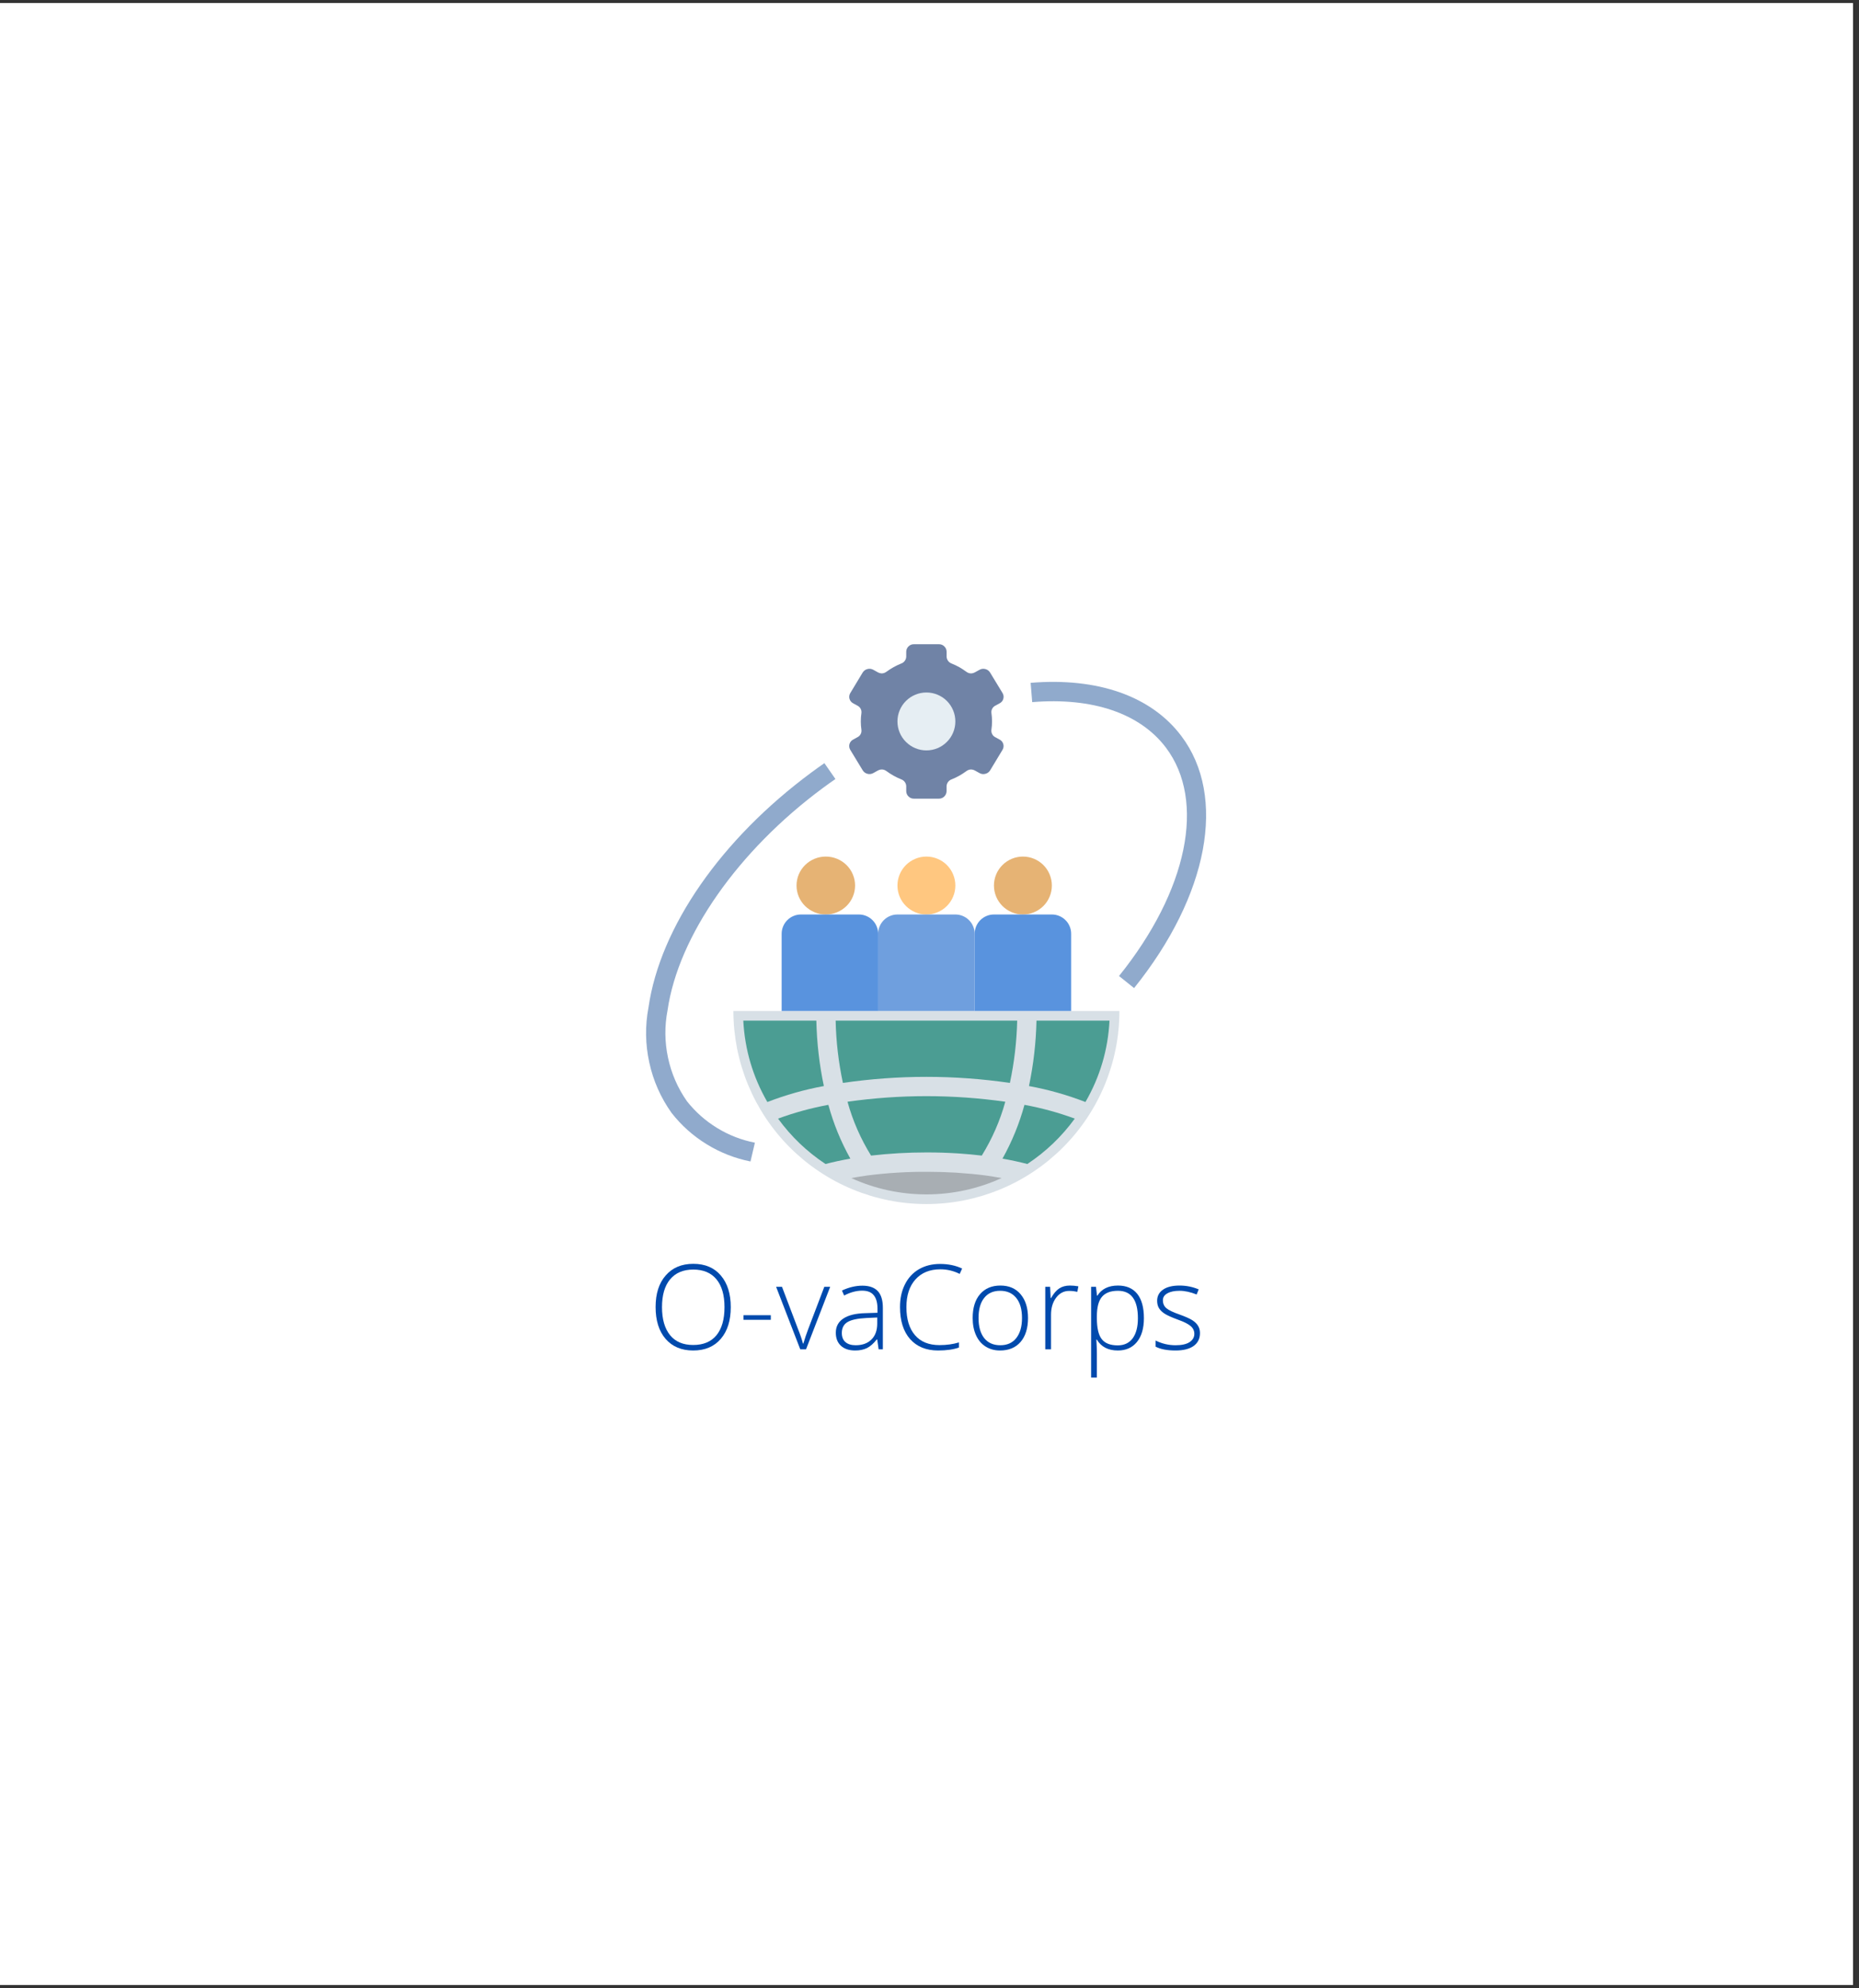 <svg xmlns="http://www.w3.org/2000/svg" xmlns:xlink="http://www.w3.org/1999/xlink" width="303" zoomAndPan="magnify" viewBox="0 0 227.25 243" height="324" preserveAspectRatio="xMidYMid meet" version="1.0"><rect x="0" y="0" width="227.25" height="243" fill="#333333" stroke="none"/><defs><g/><clipPath id="id1"><path d="M 0 0.398 L 226.504 0.398 L 226.504 242.598 L 0 242.598 Z M 0 0.398 " clip-rule="nonzero"/></clipPath></defs><g clip-path="url(#id1)"><path fill="#ffffff" d="M 0 0.398 L 227.25 0.398 L 227.25 250.074 L 0 250.074 Z M 0 0.398 " fill-opacity="1" fill-rule="nonzero"/><path fill="#ffffff" d="M 0 0.398 L 226.504 0.398 L 226.504 242.602 L 0 242.602 Z M 0 0.398 " fill-opacity="1" fill-rule="nonzero"/><path fill="#ffffff" d="M 0 0.398 L 226.504 0.398 L 226.504 242.602 L 0 242.602 Z M 0 0.398 " fill-opacity="1" fill-rule="nonzero"/></g><path fill="#d8e0e6" d="M 113.246 147.16 C 114.02 147.16 114.789 147.121 115.559 147.047 C 116.328 146.973 117.094 146.859 117.852 146.707 C 118.609 146.555 119.355 146.367 120.098 146.145 C 120.836 145.918 121.562 145.66 122.277 145.363 C 122.988 145.07 123.688 144.738 124.371 144.375 C 125.051 144.012 125.711 143.613 126.355 143.184 C 126.996 142.754 127.617 142.293 128.215 141.805 C 128.812 141.312 129.383 140.797 129.93 140.25 C 130.477 139.703 130.996 139.133 131.484 138.535 C 131.977 137.938 132.434 137.316 132.863 136.676 C 133.293 136.031 133.691 135.371 134.055 134.688 C 134.418 134.008 134.75 133.309 135.047 132.594 C 135.34 131.883 135.602 131.156 135.824 130.414 C 136.051 129.676 136.238 128.926 136.387 128.168 C 136.539 127.41 136.652 126.648 136.727 125.879 C 136.805 125.109 136.84 124.34 136.84 123.566 L 89.652 123.566 C 89.652 124.34 89.691 125.109 89.766 125.879 C 89.844 126.648 89.957 127.41 90.105 128.168 C 90.258 128.926 90.445 129.676 90.668 130.414 C 90.895 131.156 91.152 131.883 91.449 132.594 C 91.746 133.309 92.074 134.008 92.438 134.688 C 92.805 135.371 93.199 136.031 93.629 136.676 C 94.059 137.316 94.52 137.938 95.008 138.535 C 95.5 139.133 96.016 139.703 96.562 140.25 C 97.109 140.797 97.684 141.312 98.277 141.805 C 98.875 142.293 99.496 142.754 100.141 143.184 C 100.781 143.613 101.445 144.012 102.125 144.375 C 102.805 144.738 103.504 145.07 104.219 145.363 C 104.934 145.66 105.66 145.918 106.398 146.145 C 107.137 146.367 107.887 146.555 108.645 146.707 C 109.402 146.859 110.164 146.973 110.934 147.047 C 111.703 147.121 112.473 147.16 113.246 147.16 Z M 113.246 147.16 " fill-opacity="1" fill-rule="nonzero"/><path fill="#e6b374" d="M 104.527 108.23 C 104.527 108.699 104.438 109.152 104.254 109.586 C 104.074 110.02 103.816 110.402 103.48 110.734 C 103.145 111.062 102.758 111.32 102.32 111.5 C 101.879 111.68 101.422 111.77 100.949 111.77 C 100.473 111.77 100.016 111.68 99.578 111.5 C 99.141 111.32 98.754 111.062 98.418 110.734 C 98.082 110.402 97.824 110.02 97.641 109.586 C 97.461 109.152 97.371 108.699 97.371 108.23 C 97.371 107.762 97.461 107.309 97.641 106.875 C 97.824 106.441 98.082 106.059 98.418 105.727 C 98.754 105.395 99.141 105.141 99.578 104.961 C 100.016 104.781 100.473 104.691 100.949 104.691 C 101.422 104.691 101.879 104.781 102.32 104.961 C 102.758 105.141 103.145 105.395 103.48 105.727 C 103.816 106.059 104.074 106.441 104.254 106.875 C 104.438 107.309 104.527 107.762 104.527 108.23 Z M 104.527 108.23 " fill-opacity="1" fill-rule="nonzero"/><path fill="#5993de" d="M 107.348 123.566 L 107.348 114.129 C 107.348 113.816 107.289 113.516 107.168 113.227 C 107.051 112.938 106.879 112.68 106.656 112.461 C 106.438 112.238 106.18 112.07 105.891 111.949 C 105.602 111.828 105.301 111.77 104.988 111.77 L 97.91 111.77 C 97.598 111.77 97.297 111.828 97.008 111.949 C 96.719 112.07 96.465 112.238 96.242 112.461 C 96.02 112.68 95.852 112.938 95.73 113.227 C 95.613 113.516 95.551 113.816 95.551 114.129 L 95.551 123.566 Z M 107.348 123.566 " fill-opacity="1" fill-rule="nonzero"/><path fill="#e6b374" d="M 128.582 108.23 C 128.582 108.699 128.492 109.152 128.312 109.586 C 128.133 110.02 127.879 110.402 127.547 110.734 C 127.215 111.062 126.832 111.32 126.398 111.5 C 125.965 111.68 125.512 111.77 125.043 111.77 C 124.574 111.77 124.125 111.68 123.691 111.5 C 123.258 111.32 122.875 111.062 122.543 110.734 C 122.211 110.402 121.953 110.02 121.773 109.586 C 121.594 109.152 121.504 108.699 121.504 108.23 C 121.504 107.762 121.594 107.309 121.773 106.875 C 121.953 106.441 122.211 106.059 122.543 105.727 C 122.875 105.395 123.258 105.141 123.691 104.961 C 124.125 104.781 124.574 104.691 125.043 104.691 C 125.512 104.691 125.965 104.781 126.398 104.961 C 126.832 105.141 127.215 105.395 127.547 105.727 C 127.879 106.059 128.133 106.441 128.312 106.875 C 128.492 107.309 128.582 107.762 128.582 108.23 Z M 128.582 108.23 " fill-opacity="1" fill-rule="nonzero"/><path fill="#5993de" d="M 130.941 123.566 L 130.941 114.129 C 130.941 113.816 130.883 113.516 130.762 113.227 C 130.645 112.938 130.473 112.68 130.25 112.461 C 130.031 112.238 129.773 112.07 129.484 111.949 C 129.195 111.828 128.895 111.77 128.582 111.77 L 121.504 111.77 C 121.191 111.77 120.891 111.828 120.602 111.949 C 120.312 112.07 120.059 112.238 119.836 112.461 C 119.617 112.68 119.445 112.938 119.324 113.227 C 119.207 113.516 119.145 113.816 119.145 114.129 L 119.145 123.566 Z M 130.941 123.566 " fill-opacity="1" fill-rule="nonzero"/><path fill="#ffc780" d="M 116.785 108.23 C 116.785 108.699 116.695 109.152 116.516 109.586 C 116.336 110.02 116.082 110.402 115.75 110.734 C 115.418 111.062 115.035 111.32 114.602 111.5 C 114.168 111.68 113.715 111.77 113.246 111.77 C 112.777 111.77 112.328 111.68 111.895 111.5 C 111.461 111.32 111.078 111.062 110.746 110.734 C 110.414 110.402 110.156 110.02 109.977 109.586 C 109.797 109.152 109.707 108.699 109.707 108.23 C 109.707 107.762 109.797 107.309 109.977 106.875 C 110.156 106.441 110.414 106.059 110.746 105.727 C 111.078 105.395 111.461 105.141 111.895 104.961 C 112.328 104.781 112.777 104.691 113.246 104.691 C 113.715 104.691 114.168 104.781 114.602 104.961 C 115.035 105.141 115.418 105.395 115.75 105.727 C 116.082 106.059 116.336 106.441 116.516 106.875 C 116.695 107.309 116.785 107.762 116.785 108.23 Z M 116.785 108.23 " fill-opacity="1" fill-rule="nonzero"/><path fill="#6f9fde" d="M 119.145 123.566 L 119.145 114.129 C 119.145 113.816 119.086 113.516 118.965 113.227 C 118.848 112.938 118.676 112.68 118.453 112.461 C 118.234 112.238 117.977 112.07 117.688 111.949 C 117.398 111.828 117.098 111.77 116.785 111.77 L 109.707 111.77 C 109.395 111.77 109.094 111.828 108.805 111.949 C 108.516 112.07 108.262 112.238 108.039 112.461 C 107.82 112.68 107.648 112.938 107.527 113.227 C 107.41 113.516 107.348 113.816 107.348 114.129 L 107.348 123.566 Z M 119.145 123.566 " fill-opacity="1" fill-rule="nonzero"/><path fill="#7083a6" d="M 121.27 88.176 C 121.27 87.828 121.242 87.48 121.195 87.137 C 121.172 86.957 121.203 86.785 121.289 86.625 C 121.375 86.461 121.5 86.34 121.66 86.254 L 122.211 85.953 C 122.316 85.895 122.41 85.82 122.488 85.727 C 122.562 85.633 122.617 85.527 122.648 85.41 C 122.684 85.293 122.691 85.172 122.676 85.051 C 122.66 84.93 122.621 84.82 122.559 84.715 L 121.031 82.199 C 120.895 81.98 120.699 81.836 120.449 81.773 C 120.199 81.711 119.961 81.738 119.734 81.867 L 119.18 82.172 C 118.801 82.375 118.441 82.344 118.102 82.086 C 117.551 81.68 116.965 81.352 116.332 81.098 C 116.152 81.031 116.004 80.922 115.895 80.77 C 115.781 80.613 115.723 80.441 115.715 80.25 L 115.715 79.645 C 115.711 79.387 115.613 79.172 115.43 78.996 C 115.246 78.82 115.027 78.734 114.77 78.738 L 111.727 78.738 C 111.473 78.734 111.25 78.82 111.066 78.996 C 110.883 79.172 110.789 79.387 110.781 79.645 L 110.781 80.25 C 110.777 80.441 110.715 80.617 110.602 80.77 C 110.488 80.926 110.344 81.035 110.16 81.098 C 109.531 81.352 108.941 81.68 108.391 82.082 C 108.051 82.34 107.691 82.371 107.312 82.172 L 106.758 81.863 C 106.531 81.738 106.293 81.707 106.043 81.77 C 105.789 81.836 105.598 81.977 105.457 82.195 L 103.938 84.715 C 103.875 84.82 103.836 84.93 103.82 85.051 C 103.801 85.172 103.809 85.289 103.844 85.406 C 103.875 85.523 103.93 85.629 104.008 85.727 C 104.082 85.82 104.176 85.895 104.281 85.953 L 104.832 86.254 C 104.996 86.34 105.117 86.461 105.207 86.621 C 105.293 86.785 105.324 86.957 105.305 87.137 C 105.203 87.828 105.203 88.52 105.305 89.211 C 105.324 89.395 105.293 89.566 105.207 89.727 C 105.117 89.891 104.996 90.012 104.832 90.094 L 104.281 90.398 C 104.172 90.453 104.082 90.531 104.004 90.625 C 103.93 90.719 103.875 90.824 103.84 90.941 C 103.809 91.059 103.801 91.176 103.816 91.297 C 103.832 91.418 103.871 91.531 103.934 91.637 L 105.461 94.152 C 105.598 94.371 105.793 94.512 106.043 94.578 C 106.293 94.641 106.531 94.609 106.758 94.484 L 107.312 94.176 C 107.691 93.977 108.055 94.008 108.395 94.266 C 108.941 94.668 109.531 94.996 110.164 95.25 C 110.344 95.316 110.492 95.426 110.605 95.578 C 110.715 95.734 110.777 95.906 110.781 96.098 L 110.781 96.707 C 110.789 96.961 110.883 97.176 111.066 97.355 C 111.25 97.531 111.469 97.617 111.727 97.613 L 114.766 97.613 C 115.023 97.617 115.242 97.531 115.426 97.355 C 115.609 97.176 115.703 96.961 115.711 96.707 L 115.711 96.098 C 115.719 95.906 115.777 95.734 115.891 95.578 C 116.004 95.426 116.152 95.316 116.332 95.254 C 116.965 95 117.555 94.672 118.102 94.27 C 118.445 94.008 118.805 93.98 119.184 94.18 L 119.738 94.488 C 119.965 94.613 120.203 94.645 120.453 94.578 C 120.703 94.516 120.898 94.375 121.035 94.156 L 122.555 91.637 C 122.617 91.531 122.656 91.422 122.672 91.301 C 122.688 91.18 122.68 91.062 122.648 90.945 C 122.613 90.828 122.559 90.723 122.484 90.625 C 122.406 90.531 122.316 90.457 122.207 90.398 L 121.66 90.098 C 121.496 90.012 121.371 89.891 121.289 89.727 C 121.203 89.566 121.172 89.395 121.191 89.215 C 121.242 88.871 121.27 88.523 121.27 88.176 Z M 121.27 88.176 " fill-opacity="1" fill-rule="nonzero"/><path fill="#e6eef3" d="M 116.785 88.176 C 116.785 88.645 116.695 89.098 116.516 89.531 C 116.336 89.965 116.082 90.348 115.75 90.676 C 115.418 91.008 115.035 91.266 114.602 91.445 C 114.168 91.625 113.715 91.715 113.246 91.715 C 112.777 91.715 112.328 91.625 111.895 91.445 C 111.461 91.266 111.078 91.008 110.746 90.676 C 110.414 90.348 110.156 89.965 109.977 89.531 C 109.797 89.098 109.707 88.645 109.707 88.176 C 109.707 87.707 109.797 87.254 109.977 86.82 C 110.156 86.387 110.414 86.004 110.746 85.672 C 111.078 85.34 111.461 85.086 111.895 84.906 C 112.328 84.727 112.777 84.637 113.246 84.637 C 113.715 84.637 114.168 84.727 114.602 84.906 C 115.035 85.086 115.418 85.34 115.75 85.672 C 116.082 86.004 116.336 86.387 116.516 86.82 C 116.695 87.254 116.785 87.707 116.785 88.176 Z M 116.785 88.176 " fill-opacity="1" fill-rule="nonzero"/><path fill="#90aacc" d="M 138.633 120.766 L 136.793 119.289 C 145.195 108.84 147.441 97.883 142.52 91.367 C 139.355 87.184 133.551 85.211 126.18 85.816 L 125.988 83.457 C 134.199 82.781 140.734 85.086 144.402 89.945 C 150 97.352 147.734 109.449 138.633 120.766 Z M 138.633 120.766 " fill-opacity="1" fill-rule="nonzero"/><path fill="#90aacc" d="M 91.742 141.957 C 89.832 141.574 88.047 140.871 86.387 139.852 C 84.727 138.832 83.297 137.555 82.094 136.02 C 80.766 134.152 79.859 132.102 79.371 129.863 C 78.883 127.629 78.848 125.383 79.273 123.133 C 80.688 113.316 88.148 102.566 99.215 94.391 C 99.73 94.008 100.254 93.637 100.777 93.273 L 102.125 95.211 C 101.617 95.562 101.117 95.922 100.617 96.289 C 90.203 103.984 82.922 114.402 81.605 123.469 C 81.23 125.41 81.25 127.344 81.66 129.273 C 82.074 131.207 82.844 132.98 83.977 134.598 C 85.016 135.91 86.25 137 87.676 137.871 C 89.105 138.742 90.641 139.34 92.281 139.66 Z M 91.742 141.957 " fill-opacity="1" fill-rule="nonzero"/><path fill="#4b9d93" d="M 90.863 124.746 C 91.051 128.297 92.031 131.613 93.805 134.691 C 96.047 133.824 98.348 133.172 100.711 132.738 C 100.156 130.102 99.852 127.438 99.793 124.746 Z M 90.863 124.746 " fill-opacity="1" fill-rule="nonzero"/><path fill="#4b9d93" d="M 113.246 140.852 C 113.281 140.852 113.312 140.852 113.348 140.852 C 114.57 140.852 115.793 140.891 116.996 140.965 L 117.195 140.977 C 118.156 141.039 119.094 141.129 120.016 141.238 C 121.285 139.18 122.246 136.988 122.891 134.656 C 116.461 133.746 110.031 133.746 103.602 134.656 C 104.246 136.988 105.207 139.18 106.48 141.238 C 108.727 140.98 110.984 140.852 113.246 140.852 Z M 113.246 140.852 " fill-opacity="1" fill-rule="nonzero"/><path fill="#4b9d93" d="M 100.914 142.266 C 101.867 142.016 102.879 141.797 103.949 141.609 C 102.785 139.527 101.887 137.336 101.262 135.035 C 99.164 135.422 97.113 135.98 95.113 136.719 C 96.711 138.914 98.645 140.766 100.914 142.266 Z M 100.914 142.266 " fill-opacity="1" fill-rule="nonzero"/><path fill="#4b9d93" d="M 123.453 132.355 C 123.988 129.848 124.285 127.309 124.344 124.746 L 102.152 124.746 C 102.207 127.309 102.504 129.848 103.039 132.355 C 109.844 131.367 116.645 131.367 123.449 132.355 Z M 123.453 132.355 " fill-opacity="1" fill-rule="nonzero"/><path fill="#a8aeb3" d="M 122.43 143.984 C 121.785 143.867 121.125 143.758 120.441 143.66 L 120.43 143.66 C 119.344 143.52 118.219 143.414 117.074 143.34 L 116.801 143.32 C 115.699 143.254 114.562 143.223 113.422 143.219 C 110.953 143.203 108.496 143.352 106.047 143.664 C 105.363 143.758 104.707 143.867 104.062 143.988 C 105.504 144.645 107 145.141 108.547 145.477 C 110.098 145.812 111.664 145.98 113.246 145.98 C 114.832 145.98 116.398 145.812 117.945 145.477 C 119.496 145.141 120.988 144.645 122.43 143.988 Z M 122.43 143.984 " fill-opacity="1" fill-rule="nonzero"/><path fill="#4b9d93" d="M 135.629 124.746 L 126.703 124.746 C 126.645 127.438 126.336 130.102 125.785 132.738 C 128.148 133.172 130.449 133.824 132.688 134.691 C 134.465 131.613 135.445 128.297 135.629 124.746 Z M 135.629 124.746 " fill-opacity="1" fill-rule="nonzero"/><path fill="#4b9d93" d="M 125.234 135.035 C 124.605 137.336 123.711 139.527 122.547 141.609 C 123.617 141.797 124.625 142.016 125.582 142.266 C 127.848 140.766 129.781 138.918 131.383 136.719 C 129.383 135.98 127.332 135.422 125.234 135.035 Z M 125.234 135.035 " fill-opacity="1" fill-rule="nonzero"/><g fill="#004aad" fill-opacity="1"><g transform="translate(79.237, 164.918)"><g><path d="M 10.094 -5.156 C 10.094 -3.52 9.688 -2.227 8.875 -1.281 C 8.062 -0.332 6.938 0.141 5.5 0.141 C 4.07 0.141 2.945 -0.332 2.125 -1.281 C 1.312 -2.227 0.906 -3.523 0.906 -5.172 C 0.906 -6.805 1.316 -8.094 2.141 -9.031 C 2.961 -9.977 4.086 -10.453 5.516 -10.453 C 6.953 -10.453 8.07 -9.977 8.875 -9.031 C 9.688 -8.082 10.094 -6.789 10.094 -5.156 Z M 1.688 -5.156 C 1.688 -3.688 2.016 -2.547 2.672 -1.734 C 3.328 -0.93 4.27 -0.531 5.5 -0.531 C 6.738 -0.531 7.688 -0.926 8.344 -1.719 C 9 -2.52 9.328 -3.664 9.328 -5.156 C 9.328 -6.633 9 -7.77 8.344 -8.562 C 7.688 -9.352 6.742 -9.75 5.516 -9.75 C 4.285 -9.75 3.336 -9.348 2.672 -8.547 C 2.016 -7.754 1.688 -6.625 1.688 -5.156 Z M 1.688 -5.156 "/></g></g></g><g fill="#004aad" fill-opacity="1"><g transform="translate(90.241, 164.918)"><g><path d="M 0.641 -3.609 L 0.641 -4.172 L 3.984 -4.172 L 3.984 -3.609 Z M 0.641 -3.609 "/></g></g></g><g fill="#004aad" fill-opacity="1"><g transform="translate(94.875, 164.918)"><g><path d="M 2.953 0 L 0 -7.641 L 0.719 -7.641 L 2.688 -2.453 C 2.957 -1.785 3.156 -1.203 3.281 -0.703 L 3.328 -0.703 C 3.516 -1.336 3.711 -1.926 3.922 -2.469 L 5.891 -7.641 L 6.609 -7.641 L 3.656 0 Z M 2.953 0 "/></g></g></g><g fill="#004aad" fill-opacity="1"><g transform="translate(101.485, 164.918)"><g><path d="M 5.922 0 L 5.75 -1.203 L 5.688 -1.203 C 5.301 -0.711 4.906 -0.363 4.5 -0.156 C 4.094 0.039 3.613 0.141 3.062 0.141 C 2.312 0.141 1.727 -0.051 1.312 -0.438 C 0.895 -0.82 0.688 -1.352 0.688 -2.031 C 0.688 -2.781 0.992 -3.359 1.609 -3.766 C 2.234 -4.18 3.133 -4.398 4.312 -4.422 L 5.781 -4.469 L 5.781 -4.969 C 5.781 -5.695 5.629 -6.242 5.328 -6.609 C 5.035 -6.984 4.562 -7.172 3.906 -7.172 C 3.195 -7.172 2.461 -6.973 1.703 -6.578 L 1.438 -7.188 C 2.281 -7.582 3.113 -7.781 3.938 -7.781 C 4.77 -7.781 5.395 -7.562 5.812 -7.125 C 6.227 -6.688 6.438 -6.004 6.438 -5.078 L 6.438 0 Z M 3.109 -0.5 C 3.922 -0.5 4.562 -0.727 5.031 -1.188 C 5.508 -1.656 5.75 -2.305 5.75 -3.141 L 5.75 -3.891 L 4.406 -3.828 C 3.332 -3.773 2.566 -3.609 2.109 -3.328 C 1.648 -3.047 1.422 -2.602 1.422 -2 C 1.422 -1.52 1.566 -1.148 1.859 -0.891 C 2.16 -0.629 2.578 -0.5 3.109 -0.5 Z M 3.109 -0.5 "/></g></g></g><g fill="#004aad" fill-opacity="1"><g transform="translate(109.114, 164.918)"><g><path d="M 5.844 -9.781 C 4.551 -9.781 3.535 -9.367 2.797 -8.547 C 2.055 -7.723 1.688 -6.594 1.688 -5.156 C 1.688 -3.688 2.035 -2.547 2.734 -1.734 C 3.43 -0.922 4.43 -0.516 5.734 -0.516 C 6.598 -0.516 7.391 -0.625 8.109 -0.844 L 8.109 -0.219 C 7.43 0.02 6.582 0.141 5.562 0.141 C 4.113 0.141 2.973 -0.32 2.141 -1.25 C 1.316 -2.188 0.906 -3.492 0.906 -5.172 C 0.906 -6.211 1.102 -7.129 1.5 -7.922 C 1.895 -8.723 2.461 -9.344 3.203 -9.781 C 3.953 -10.219 4.816 -10.438 5.797 -10.438 C 6.805 -10.438 7.707 -10.25 8.5 -9.875 L 8.203 -9.219 C 7.453 -9.594 6.664 -9.781 5.844 -9.781 Z M 5.844 -9.781 "/></g></g></g><g fill="#004aad" fill-opacity="1"><g transform="translate(118.058, 164.918)"><g><path d="M 7.609 -3.828 C 7.609 -2.586 7.305 -1.613 6.703 -0.906 C 6.098 -0.207 5.258 0.141 4.188 0.141 C 3.52 0.141 2.93 -0.02 2.422 -0.344 C 1.91 -0.664 1.52 -1.129 1.25 -1.734 C 0.977 -2.336 0.844 -3.035 0.844 -3.828 C 0.844 -5.078 1.145 -6.051 1.75 -6.75 C 2.352 -7.445 3.18 -7.797 4.234 -7.797 C 5.285 -7.797 6.109 -7.441 6.703 -6.734 C 7.305 -6.023 7.609 -5.055 7.609 -3.828 Z M 1.562 -3.828 C 1.562 -2.785 1.789 -1.969 2.25 -1.375 C 2.719 -0.789 3.375 -0.5 4.219 -0.5 C 5.062 -0.5 5.711 -0.789 6.172 -1.375 C 6.641 -1.969 6.875 -2.785 6.875 -3.828 C 6.875 -4.891 6.641 -5.707 6.172 -6.281 C 5.703 -6.863 5.047 -7.156 4.203 -7.156 C 3.359 -7.156 2.707 -6.863 2.25 -6.281 C 1.789 -5.707 1.562 -4.891 1.562 -3.828 Z M 1.562 -3.828 "/></g></g></g><g fill="#004aad" fill-opacity="1"><g transform="translate(126.496, 164.918)"><g><path d="M 4.297 -7.797 C 4.617 -7.797 4.961 -7.766 5.328 -7.703 L 5.203 -7.031 C 4.879 -7.102 4.547 -7.141 4.203 -7.141 C 3.555 -7.141 3.023 -6.863 2.609 -6.312 C 2.191 -5.758 1.984 -5.062 1.984 -4.219 L 1.984 0 L 1.281 0 L 1.281 -7.641 L 1.875 -7.641 L 1.938 -6.266 L 1.984 -6.266 C 2.305 -6.828 2.645 -7.223 3 -7.453 C 3.352 -7.68 3.785 -7.797 4.297 -7.797 Z M 4.297 -7.797 "/></g></g></g><g fill="#004aad" fill-opacity="1"><g transform="translate(132.101, 164.918)"><g><path d="M 4.547 0.141 C 3.367 0.141 2.516 -0.301 1.984 -1.188 L 1.922 -1.188 L 1.953 -0.594 C 1.973 -0.25 1.984 0.129 1.984 0.547 L 1.984 3.453 L 1.281 3.453 L 1.281 -7.641 L 1.875 -7.641 L 2 -6.562 L 2.047 -6.562 C 2.566 -7.383 3.406 -7.797 4.562 -7.797 C 5.594 -7.797 6.379 -7.457 6.922 -6.781 C 7.461 -6.102 7.734 -5.113 7.734 -3.812 C 7.734 -2.562 7.445 -1.586 6.875 -0.891 C 6.312 -0.203 5.535 0.141 4.547 0.141 Z M 4.531 -0.484 C 5.32 -0.484 5.93 -0.77 6.359 -1.344 C 6.785 -1.926 7 -2.742 7 -3.797 C 7 -6.035 6.188 -7.156 4.562 -7.156 C 3.676 -7.156 3.023 -6.91 2.609 -6.422 C 2.191 -5.93 1.984 -5.133 1.984 -4.031 L 1.984 -3.812 C 1.984 -2.613 2.18 -1.758 2.578 -1.25 C 2.973 -0.738 3.625 -0.484 4.531 -0.484 Z M 4.531 -0.484 "/></g></g></g><g fill="#004aad" fill-opacity="1"><g transform="translate(140.672, 164.918)"><g><path d="M 6.016 -1.984 C 6.016 -1.305 5.754 -0.781 5.234 -0.406 C 4.711 -0.039 3.977 0.141 3.031 0.141 C 2 0.141 1.188 -0.016 0.594 -0.328 L 0.594 -1.078 C 1.363 -0.691 2.176 -0.5 3.031 -0.5 C 3.781 -0.5 4.348 -0.625 4.734 -0.875 C 5.129 -1.133 5.328 -1.473 5.328 -1.891 C 5.328 -2.273 5.172 -2.598 4.859 -2.859 C 4.547 -3.117 4.035 -3.375 3.328 -3.625 C 2.566 -3.906 2.031 -4.145 1.719 -4.344 C 1.406 -4.539 1.172 -4.766 1.016 -5.016 C 0.859 -5.266 0.781 -5.57 0.781 -5.938 C 0.781 -6.508 1.02 -6.961 1.5 -7.297 C 1.977 -7.629 2.648 -7.797 3.516 -7.797 C 4.336 -7.797 5.117 -7.641 5.859 -7.328 L 5.609 -6.703 C 4.859 -7.004 4.16 -7.156 3.516 -7.156 C 2.891 -7.156 2.395 -7.051 2.031 -6.844 C 1.664 -6.645 1.484 -6.363 1.484 -6 C 1.484 -5.594 1.625 -5.27 1.906 -5.031 C 2.188 -4.789 2.742 -4.523 3.578 -4.234 C 4.266 -3.984 4.766 -3.758 5.078 -3.562 C 5.391 -3.363 5.625 -3.133 5.781 -2.875 C 5.938 -2.625 6.016 -2.328 6.016 -1.984 Z M 6.016 -1.984 "/></g></g></g></svg>